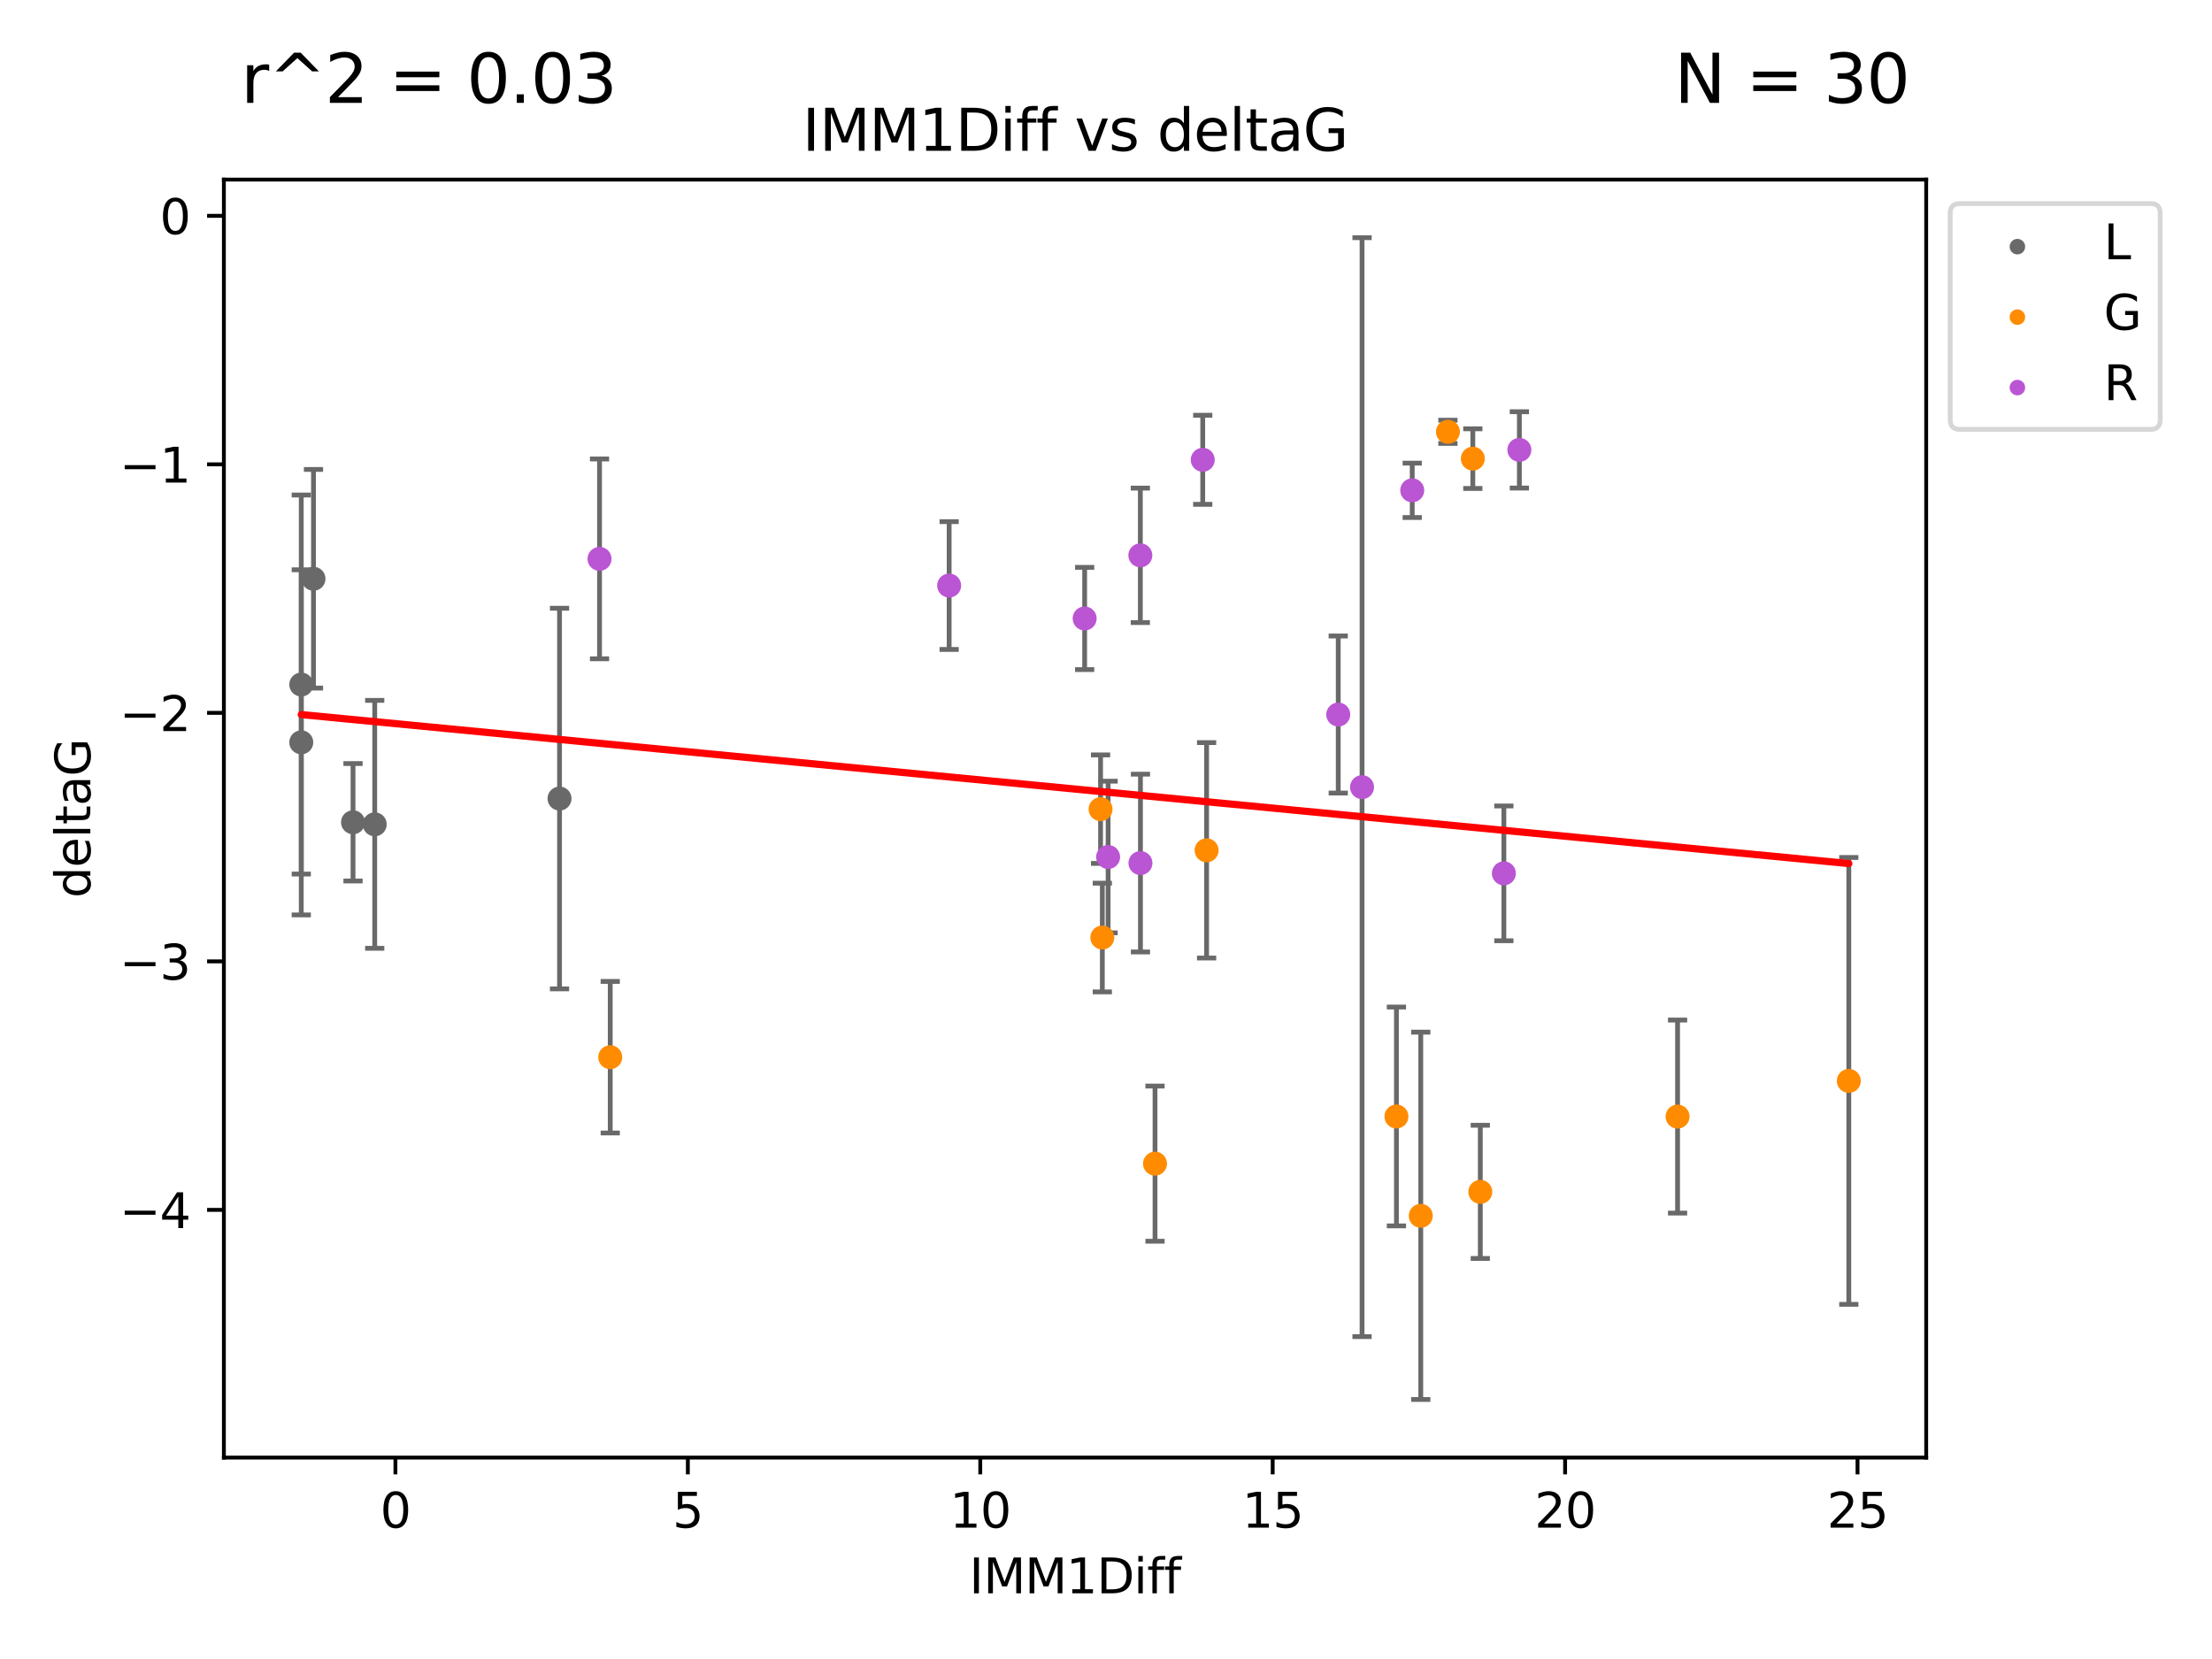 <?xml version="1.0" encoding="utf-8" standalone="no"?>
<!DOCTYPE svg PUBLIC "-//W3C//DTD SVG 1.1//EN"
  "http://www.w3.org/Graphics/SVG/1.1/DTD/svg11.dtd">
<svg xmlns:xlink="http://www.w3.org/1999/xlink" width="460.8pt" height="345.6pt" viewBox="0 0 460.8 345.6" xmlns="http://www.w3.org/2000/svg" version="1.1">
 <defs>
  <style type="text/css">*{stroke-linejoin: round; stroke-linecap: butt}</style>
 </defs>
 <g id="figure_1">
  <g id="patch_1">
   <path d="M 0 345.6 
L 460.8 345.6 
L 460.8 0 
L 0 0 
z
" style="fill: #ffffff"/>
  </g>
  <g id="axes_1">
   <g id="patch_2">
    <path d="M 46.64 303.64 
L 401.26 303.64 
L 401.26 37.411 
L 46.64 37.411 
z
" style="fill: #ffffff"/>
   </g>
   <g id="PathCollection_1">
    <defs>
     <path id="m18dc4af764" d="M 0 1.118 
C 0.297 1.118 0.581 1 0.791 0.791 
C 1 0.581 1.118 0.297 1.118 0 
C 1.118 -0.297 1 -0.581 0.791 -0.791 
C 0.581 -1 0.297 -1.118 0 -1.118 
C -0.297 -1.118 -0.581 -1 -0.791 -0.791 
C -1 -0.581 -1.118 -0.297 -1.118 0 
C -1.118 0.297 -1 0.581 -0.791 0.791 
C -0.581 1 -0.297 1.118 0 1.118 
z
" style="stroke: #696969"/>
    </defs>
    <g clip-path="url(#p0c2cd6c256)">
     <use xlink:href="#m18dc4af764" x="73.541" y="171.295" style="fill: #696969; stroke: #696969"/>
     <use xlink:href="#m18dc4af764" x="116.56" y="166.355" style="fill: #696969; stroke: #696969"/>
     <use xlink:href="#m18dc4af764" x="62.759" y="154.643" style="fill: #696969; stroke: #696969"/>
     <use xlink:href="#m18dc4af764" x="65.305" y="120.568" style="fill: #696969; stroke: #696969"/>
     <use xlink:href="#m18dc4af764" x="78.061" y="171.721" style="fill: #696969; stroke: #696969"/>
     <use xlink:href="#m18dc4af764" x="62.759" y="142.601" style="fill: #696969; stroke: #696969"/>
    </g>
   </g>
   <g id="PathCollection_2">
    <defs>
     <path id="mf4a2c3a6fd" d="M 0 1.118 
C 0.297 1.118 0.581 1 0.791 0.791 
C 1 0.581 1.118 0.297 1.118 0 
C 1.118 -0.297 1 -0.581 0.791 -0.791 
C 0.581 -1 0.297 -1.118 0 -1.118 
C -0.297 -1.118 -0.581 -1 -0.791 -0.791 
C -1 -0.581 -1.118 -0.297 -1.118 0 
C -1.118 0.297 -1 0.581 -0.791 0.791 
C -0.581 1 -0.297 1.118 0 1.118 
z
" style="stroke: #ff8c00"/>
    </defs>
    <g clip-path="url(#p0c2cd6c256)">
     <use xlink:href="#mf4a2c3a6fd" x="240.611" y="242.408" style="fill: #ff8c00; stroke: #ff8c00"/>
     <use xlink:href="#mf4a2c3a6fd" x="295.971" y="253.277" style="fill: #ff8c00; stroke: #ff8c00"/>
     <use xlink:href="#mf4a2c3a6fd" x="290.903" y="232.582" style="fill: #ff8c00; stroke: #ff8c00"/>
     <use xlink:href="#mf4a2c3a6fd" x="308.374" y="248.286" style="fill: #ff8c00; stroke: #ff8c00"/>
     <use xlink:href="#mf4a2c3a6fd" x="229.634" y="195.305" style="fill: #ff8c00; stroke: #ff8c00"/>
     <use xlink:href="#mf4a2c3a6fd" x="349.468" y="232.601" style="fill: #ff8c00; stroke: #ff8c00"/>
     <use xlink:href="#mf4a2c3a6fd" x="251.356" y="177.138" style="fill: #ff8c00; stroke: #ff8c00"/>
     <use xlink:href="#mf4a2c3a6fd" x="229.268" y="168.563" style="fill: #ff8c00; stroke: #ff8c00"/>
     <use xlink:href="#mf4a2c3a6fd" x="385.141" y="225.172" style="fill: #ff8c00; stroke: #ff8c00"/>
     <use xlink:href="#mf4a2c3a6fd" x="301.625" y="89.954" style="fill: #ff8c00; stroke: #ff8c00"/>
     <use xlink:href="#mf4a2c3a6fd" x="127.123" y="220.235" style="fill: #ff8c00; stroke: #ff8c00"/>
     <use xlink:href="#mf4a2c3a6fd" x="306.815" y="95.543" style="fill: #ff8c00; stroke: #ff8c00"/>
    </g>
   </g>
   <g id="PathCollection_3">
    <defs>
     <path id="m0bb497cedb" d="M 0 1.118 
C 0.297 1.118 0.581 1 0.791 0.791 
C 1 0.581 1.118 0.297 1.118 0 
C 1.118 -0.297 1 -0.581 0.791 -0.791 
C 0.581 -1 0.297 -1.118 0 -1.118 
C -0.297 -1.118 -0.581 -1 -0.791 -0.791 
C -1 -0.581 -1.118 -0.297 -1.118 0 
C -1.118 0.297 -1 0.581 -0.791 0.791 
C -0.581 1 -0.297 1.118 0 1.118 
z
" style="stroke: #ba55d3"/>
    </defs>
    <g clip-path="url(#p0c2cd6c256)">
     <use xlink:href="#m0bb497cedb" x="237.577" y="179.791" style="fill: #ba55d3; stroke: #ba55d3"/>
     <use xlink:href="#m0bb497cedb" x="283.739" y="163.978" style="fill: #ba55d3; stroke: #ba55d3"/>
     <use xlink:href="#m0bb497cedb" x="225.954" y="128.839" style="fill: #ba55d3; stroke: #ba55d3"/>
     <use xlink:href="#m0bb497cedb" x="124.894" y="116.425" style="fill: #ba55d3; stroke: #ba55d3"/>
     <use xlink:href="#m0bb497cedb" x="197.725" y="121.982" style="fill: #ba55d3; stroke: #ba55d3"/>
     <use xlink:href="#m0bb497cedb" x="237.553" y="115.69" style="fill: #ba55d3; stroke: #ba55d3"/>
     <use xlink:href="#m0bb497cedb" x="230.84" y="178.529" style="fill: #ba55d3; stroke: #ba55d3"/>
     <use xlink:href="#m0bb497cedb" x="294.193" y="102.146" style="fill: #ba55d3; stroke: #ba55d3"/>
     <use xlink:href="#m0bb497cedb" x="250.552" y="95.785" style="fill: #ba55d3; stroke: #ba55d3"/>
     <use xlink:href="#m0bb497cedb" x="278.781" y="148.851" style="fill: #ba55d3; stroke: #ba55d3"/>
     <use xlink:href="#m0bb497cedb" x="313.284" y="181.934" style="fill: #ba55d3; stroke: #ba55d3"/>
     <use xlink:href="#m0bb497cedb" x="316.512" y="93.721" style="fill: #ba55d3; stroke: #ba55d3"/>
    </g>
   </g>
   <g id="matplotlib.axis_1">
    <g id="xtick_1">
     <g id="line2d_1">
      <defs>
       <path id="mdd245d2f1a" d="M 0 0 
L 0 3.5 
" style="stroke: #000000; stroke-width: 0.8"/>
      </defs>
      <g>
       <use xlink:href="#mdd245d2f1a" x="82.374" y="303.64" style="stroke: #000000; stroke-width: 0.8"/>
      </g>
     </g>
     <g id="text_1">
      <!-- 0 -->
      <g transform="translate(79.193 318.238)scale(0.1 -0.1)">
       <defs>
        <path id="DejaVuSans-30" d="M 2034 4250 
Q 1547 4250 1301 3770 
Q 1056 3291 1056 2328 
Q 1056 1369 1301 889 
Q 1547 409 2034 409 
Q 2525 409 2770 889 
Q 3016 1369 3016 2328 
Q 3016 3291 2770 3770 
Q 2525 4250 2034 4250 
z
M 2034 4750 
Q 2819 4750 3233 4129 
Q 3647 3509 3647 2328 
Q 3647 1150 3233 529 
Q 2819 -91 2034 -91 
Q 1250 -91 836 529 
Q 422 1150 422 2328 
Q 422 3509 836 4129 
Q 1250 4750 2034 4750 
z
" transform="scale(0.016)"/>
       </defs>
       <use xlink:href="#DejaVuSans-30"/>
      </g>
     </g>
    </g>
    <g id="xtick_2">
     <g id="line2d_2">
      <g>
       <use xlink:href="#mdd245d2f1a" x="143.291" y="303.64" style="stroke: #000000; stroke-width: 0.8"/>
      </g>
     </g>
     <g id="text_2">
      <!-- 5 -->
      <g transform="translate(140.109 318.238)scale(0.1 -0.1)">
       <defs>
        <path id="DejaVuSans-35" d="M 691 4666 
L 3169 4666 
L 3169 4134 
L 1269 4134 
L 1269 2991 
Q 1406 3038 1543 3061 
Q 1681 3084 1819 3084 
Q 2600 3084 3056 2656 
Q 3513 2228 3513 1497 
Q 3513 744 3044 326 
Q 2575 -91 1722 -91 
Q 1428 -91 1123 -41 
Q 819 9 494 109 
L 494 744 
Q 775 591 1075 516 
Q 1375 441 1709 441 
Q 2250 441 2565 725 
Q 2881 1009 2881 1497 
Q 2881 1984 2565 2268 
Q 2250 2553 1709 2553 
Q 1456 2553 1204 2497 
Q 953 2441 691 2322 
L 691 4666 
z
" transform="scale(0.016)"/>
       </defs>
       <use xlink:href="#DejaVuSans-35"/>
      </g>
     </g>
    </g>
    <g id="xtick_3">
     <g id="line2d_3">
      <g>
       <use xlink:href="#mdd245d2f1a" x="204.207" y="303.64" style="stroke: #000000; stroke-width: 0.8"/>
      </g>
     </g>
     <g id="text_3">
      <!-- 10 -->
      <g transform="translate(197.844 318.238)scale(0.1 -0.1)">
       <defs>
        <path id="DejaVuSans-31" d="M 794 531 
L 1825 531 
L 1825 4091 
L 703 3866 
L 703 4441 
L 1819 4666 
L 2450 4666 
L 2450 531 
L 3481 531 
L 3481 0 
L 794 0 
L 794 531 
z
" transform="scale(0.016)"/>
       </defs>
       <use xlink:href="#DejaVuSans-31"/>
       <use xlink:href="#DejaVuSans-30" x="63.623"/>
      </g>
     </g>
    </g>
    <g id="xtick_4">
     <g id="line2d_4">
      <g>
       <use xlink:href="#mdd245d2f1a" x="265.123" y="303.64" style="stroke: #000000; stroke-width: 0.8"/>
      </g>
     </g>
     <g id="text_4">
      <!-- 15 -->
      <g transform="translate(258.761 318.238)scale(0.1 -0.1)">
       <use xlink:href="#DejaVuSans-31"/>
       <use xlink:href="#DejaVuSans-35" x="63.623"/>
      </g>
     </g>
    </g>
    <g id="xtick_5">
     <g id="line2d_5">
      <g>
       <use xlink:href="#mdd245d2f1a" x="326.04" y="303.64" style="stroke: #000000; stroke-width: 0.8"/>
      </g>
     </g>
     <g id="text_5">
      <!-- 20 -->
      <g transform="translate(319.677 318.238)scale(0.1 -0.1)">
       <defs>
        <path id="DejaVuSans-32" d="M 1228 531 
L 3431 531 
L 3431 0 
L 469 0 
L 469 531 
Q 828 903 1448 1529 
Q 2069 2156 2228 2338 
Q 2531 2678 2651 2914 
Q 2772 3150 2772 3378 
Q 2772 3750 2511 3984 
Q 2250 4219 1831 4219 
Q 1534 4219 1204 4116 
Q 875 4013 500 3803 
L 500 4441 
Q 881 4594 1212 4672 
Q 1544 4750 1819 4750 
Q 2544 4750 2975 4387 
Q 3406 4025 3406 3419 
Q 3406 3131 3298 2873 
Q 3191 2616 2906 2266 
Q 2828 2175 2409 1742 
Q 1991 1309 1228 531 
z
" transform="scale(0.016)"/>
       </defs>
       <use xlink:href="#DejaVuSans-32"/>
       <use xlink:href="#DejaVuSans-30" x="63.623"/>
      </g>
     </g>
    </g>
    <g id="xtick_6">
     <g id="line2d_6">
      <g>
       <use xlink:href="#mdd245d2f1a" x="386.956" y="303.64" style="stroke: #000000; stroke-width: 0.8"/>
      </g>
     </g>
     <g id="text_6">
      <!-- 25 -->
      <g transform="translate(380.594 318.238)scale(0.1 -0.1)">
       <use xlink:href="#DejaVuSans-32"/>
       <use xlink:href="#DejaVuSans-35" x="63.623"/>
      </g>
     </g>
    </g>
    <g id="text_7">
     <!-- IMM1Diff -->
     <g transform="translate(201.906 331.917)scale(0.1 -0.1)">
      <defs>
       <path id="DejaVuSans-49" d="M 628 4666 
L 1259 4666 
L 1259 0 
L 628 0 
L 628 4666 
z
" transform="scale(0.016)"/>
       <path id="DejaVuSans-4d" d="M 628 4666 
L 1569 4666 
L 2759 1491 
L 3956 4666 
L 4897 4666 
L 4897 0 
L 4281 0 
L 4281 4097 
L 3078 897 
L 2444 897 
L 1241 4097 
L 1241 0 
L 628 0 
L 628 4666 
z
" transform="scale(0.016)"/>
       <path id="DejaVuSans-44" d="M 1259 4147 
L 1259 519 
L 2022 519 
Q 2988 519 3436 956 
Q 3884 1394 3884 2338 
Q 3884 3275 3436 3711 
Q 2988 4147 2022 4147 
L 1259 4147 
z
M 628 4666 
L 1925 4666 
Q 3281 4666 3915 4102 
Q 4550 3538 4550 2338 
Q 4550 1131 3912 565 
Q 3275 0 1925 0 
L 628 0 
L 628 4666 
z
" transform="scale(0.016)"/>
       <path id="DejaVuSans-69" d="M 603 3500 
L 1178 3500 
L 1178 0 
L 603 0 
L 603 3500 
z
M 603 4863 
L 1178 4863 
L 1178 4134 
L 603 4134 
L 603 4863 
z
" transform="scale(0.016)"/>
       <path id="DejaVuSans-66" d="M 2375 4863 
L 2375 4384 
L 1825 4384 
Q 1516 4384 1395 4259 
Q 1275 4134 1275 3809 
L 1275 3500 
L 2222 3500 
L 2222 3053 
L 1275 3053 
L 1275 0 
L 697 0 
L 697 3053 
L 147 3053 
L 147 3500 
L 697 3500 
L 697 3744 
Q 697 4328 969 4595 
Q 1241 4863 1831 4863 
L 2375 4863 
z
" transform="scale(0.016)"/>
      </defs>
      <use xlink:href="#DejaVuSans-49"/>
      <use xlink:href="#DejaVuSans-4d" x="29.492"/>
      <use xlink:href="#DejaVuSans-4d" x="115.771"/>
      <use xlink:href="#DejaVuSans-31" x="202.051"/>
      <use xlink:href="#DejaVuSans-44" x="265.674"/>
      <use xlink:href="#DejaVuSans-69" x="342.676"/>
      <use xlink:href="#DejaVuSans-66" x="370.459"/>
      <use xlink:href="#DejaVuSans-66" x="405.664"/>
     </g>
    </g>
   </g>
   <g id="matplotlib.axis_2">
    <g id="ytick_1">
     <g id="line2d_7">
      <defs>
       <path id="m3474e6ba0f" d="M 0 0 
L -3.5 0 
" style="stroke: #000000; stroke-width: 0.8"/>
      </defs>
      <g>
       <use xlink:href="#m3474e6ba0f" x="46.64" y="252.039" style="stroke: #000000; stroke-width: 0.8"/>
      </g>
     </g>
     <g id="text_8">
      <!-- −4 -->
      <g transform="translate(24.898 255.839)scale(0.1 -0.1)">
       <defs>
        <path id="DejaVuSans-2212" d="M 678 2272 
L 4684 2272 
L 4684 1741 
L 678 1741 
L 678 2272 
z
" transform="scale(0.016)"/>
        <path id="DejaVuSans-34" d="M 2419 4116 
L 825 1625 
L 2419 1625 
L 2419 4116 
z
M 2253 4666 
L 3047 4666 
L 3047 1625 
L 3713 1625 
L 3713 1100 
L 3047 1100 
L 3047 0 
L 2419 0 
L 2419 1100 
L 313 1100 
L 313 1709 
L 2253 4666 
z
" transform="scale(0.016)"/>
       </defs>
       <use xlink:href="#DejaVuSans-2212"/>
       <use xlink:href="#DejaVuSans-34" x="83.789"/>
      </g>
     </g>
    </g>
    <g id="ytick_2">
     <g id="line2d_8">
      <g>
       <use xlink:href="#m3474e6ba0f" x="46.64" y="200.27" style="stroke: #000000; stroke-width: 0.8"/>
      </g>
     </g>
     <g id="text_9">
      <!-- −3 -->
      <g transform="translate(24.898 204.069)scale(0.1 -0.1)">
       <defs>
        <path id="DejaVuSans-33" d="M 2597 2516 
Q 3050 2419 3304 2112 
Q 3559 1806 3559 1356 
Q 3559 666 3084 287 
Q 2609 -91 1734 -91 
Q 1441 -91 1130 -33 
Q 819 25 488 141 
L 488 750 
Q 750 597 1062 519 
Q 1375 441 1716 441 
Q 2309 441 2620 675 
Q 2931 909 2931 1356 
Q 2931 1769 2642 2001 
Q 2353 2234 1838 2234 
L 1294 2234 
L 1294 2753 
L 1863 2753 
Q 2328 2753 2575 2939 
Q 2822 3125 2822 3475 
Q 2822 3834 2567 4026 
Q 2313 4219 1838 4219 
Q 1578 4219 1281 4162 
Q 984 4106 628 3988 
L 628 4550 
Q 988 4650 1302 4700 
Q 1616 4750 1894 4750 
Q 2613 4750 3031 4423 
Q 3450 4097 3450 3541 
Q 3450 3153 3228 2886 
Q 3006 2619 2597 2516 
z
" transform="scale(0.016)"/>
       </defs>
       <use xlink:href="#DejaVuSans-2212"/>
       <use xlink:href="#DejaVuSans-33" x="83.789"/>
      </g>
     </g>
    </g>
    <g id="ytick_3">
     <g id="line2d_9">
      <g>
       <use xlink:href="#m3474e6ba0f" x="46.64" y="148.501" style="stroke: #000000; stroke-width: 0.8"/>
      </g>
     </g>
     <g id="text_10">
      <!-- −2 -->
      <g transform="translate(24.898 152.3)scale(0.1 -0.1)">
       <use xlink:href="#DejaVuSans-2212"/>
       <use xlink:href="#DejaVuSans-32" x="83.789"/>
      </g>
     </g>
    </g>
    <g id="ytick_4">
     <g id="line2d_10">
      <g>
       <use xlink:href="#m3474e6ba0f" x="46.64" y="96.732" style="stroke: #000000; stroke-width: 0.8"/>
      </g>
     </g>
     <g id="text_11">
      <!-- −1 -->
      <g transform="translate(24.898 100.531)scale(0.1 -0.1)">
       <use xlink:href="#DejaVuSans-2212"/>
       <use xlink:href="#DejaVuSans-31" x="83.789"/>
      </g>
     </g>
    </g>
    <g id="ytick_5">
     <g id="line2d_11">
      <g>
       <use xlink:href="#m3474e6ba0f" x="46.64" y="44.962" style="stroke: #000000; stroke-width: 0.8"/>
      </g>
     </g>
     <g id="text_12">
      <!-- 0 -->
      <g transform="translate(33.278 48.762)scale(0.1 -0.1)">
       <use xlink:href="#DejaVuSans-30"/>
      </g>
     </g>
    </g>
    <g id="text_13">
     <!-- deltaG -->
     <g transform="translate(18.818 187.064)rotate(-90)scale(0.1 -0.1)">
      <defs>
       <path id="DejaVuSans-64" d="M 2906 2969 
L 2906 4863 
L 3481 4863 
L 3481 0 
L 2906 0 
L 2906 525 
Q 2725 213 2448 61 
Q 2172 -91 1784 -91 
Q 1150 -91 751 415 
Q 353 922 353 1747 
Q 353 2572 751 3078 
Q 1150 3584 1784 3584 
Q 2172 3584 2448 3432 
Q 2725 3281 2906 2969 
z
M 947 1747 
Q 947 1113 1208 752 
Q 1469 391 1925 391 
Q 2381 391 2643 752 
Q 2906 1113 2906 1747 
Q 2906 2381 2643 2742 
Q 2381 3103 1925 3103 
Q 1469 3103 1208 2742 
Q 947 2381 947 1747 
z
" transform="scale(0.016)"/>
       <path id="DejaVuSans-65" d="M 3597 1894 
L 3597 1613 
L 953 1613 
Q 991 1019 1311 708 
Q 1631 397 2203 397 
Q 2534 397 2845 478 
Q 3156 559 3463 722 
L 3463 178 
Q 3153 47 2828 -22 
Q 2503 -91 2169 -91 
Q 1331 -91 842 396 
Q 353 884 353 1716 
Q 353 2575 817 3079 
Q 1281 3584 2069 3584 
Q 2775 3584 3186 3129 
Q 3597 2675 3597 1894 
z
M 3022 2063 
Q 3016 2534 2758 2815 
Q 2500 3097 2075 3097 
Q 1594 3097 1305 2825 
Q 1016 2553 972 2059 
L 3022 2063 
z
" transform="scale(0.016)"/>
       <path id="DejaVuSans-6c" d="M 603 4863 
L 1178 4863 
L 1178 0 
L 603 0 
L 603 4863 
z
" transform="scale(0.016)"/>
       <path id="DejaVuSans-74" d="M 1172 4494 
L 1172 3500 
L 2356 3500 
L 2356 3053 
L 1172 3053 
L 1172 1153 
Q 1172 725 1289 603 
Q 1406 481 1766 481 
L 2356 481 
L 2356 0 
L 1766 0 
Q 1100 0 847 248 
Q 594 497 594 1153 
L 594 3053 
L 172 3053 
L 172 3500 
L 594 3500 
L 594 4494 
L 1172 4494 
z
" transform="scale(0.016)"/>
       <path id="DejaVuSans-61" d="M 2194 1759 
Q 1497 1759 1228 1600 
Q 959 1441 959 1056 
Q 959 750 1161 570 
Q 1363 391 1709 391 
Q 2188 391 2477 730 
Q 2766 1069 2766 1631 
L 2766 1759 
L 2194 1759 
z
M 3341 1997 
L 3341 0 
L 2766 0 
L 2766 531 
Q 2569 213 2275 61 
Q 1981 -91 1556 -91 
Q 1019 -91 701 211 
Q 384 513 384 1019 
Q 384 1609 779 1909 
Q 1175 2209 1959 2209 
L 2766 2209 
L 2766 2266 
Q 2766 2663 2505 2880 
Q 2244 3097 1772 3097 
Q 1472 3097 1187 3025 
Q 903 2953 641 2809 
L 641 3341 
Q 956 3463 1253 3523 
Q 1550 3584 1831 3584 
Q 2591 3584 2966 3190 
Q 3341 2797 3341 1997 
z
" transform="scale(0.016)"/>
       <path id="DejaVuSans-47" d="M 3809 666 
L 3809 1919 
L 2778 1919 
L 2778 2438 
L 4434 2438 
L 4434 434 
Q 4069 175 3628 42 
Q 3188 -91 2688 -91 
Q 1594 -91 976 548 
Q 359 1188 359 2328 
Q 359 3472 976 4111 
Q 1594 4750 2688 4750 
Q 3144 4750 3555 4637 
Q 3966 4525 4313 4306 
L 4313 3634 
Q 3963 3931 3569 4081 
Q 3175 4231 2741 4231 
Q 1884 4231 1454 3753 
Q 1025 3275 1025 2328 
Q 1025 1384 1454 906 
Q 1884 428 2741 428 
Q 3075 428 3337 486 
Q 3600 544 3809 666 
z
" transform="scale(0.016)"/>
      </defs>
      <use xlink:href="#DejaVuSans-64"/>
      <use xlink:href="#DejaVuSans-65" x="63.477"/>
      <use xlink:href="#DejaVuSans-6c" x="125"/>
      <use xlink:href="#DejaVuSans-74" x="152.783"/>
      <use xlink:href="#DejaVuSans-61" x="191.992"/>
      <use xlink:href="#DejaVuSans-47" x="253.271"/>
     </g>
    </g>
   </g>
   <g id="LineCollection_1">
    <path d="M 73.541 183.524 
L 73.541 159.065 
" clip-path="url(#p0c2cd6c256)" style="fill: none; stroke: #696969"/>
    <path d="M 116.56 206.006 
L 116.56 126.704 
" clip-path="url(#p0c2cd6c256)" style="fill: none; stroke: #696969"/>
    <path d="M 62.759 190.591 
L 62.759 118.695 
" clip-path="url(#p0c2cd6c256)" style="fill: none; stroke: #696969"/>
    <path d="M 65.305 143.338 
L 65.305 97.797 
" clip-path="url(#p0c2cd6c256)" style="fill: none; stroke: #696969"/>
    <path d="M 78.061 197.544 
L 78.061 145.898 
" clip-path="url(#p0c2cd6c256)" style="fill: none; stroke: #696969"/>
    <path d="M 62.759 182.081 
L 62.759 103.122 
" clip-path="url(#p0c2cd6c256)" style="fill: none; stroke: #696969"/>
   </g>
   <g id="line2d_12">
    <defs>
     <path id="m8b37327b3a" d="M 2 0 
L -2 -0 
" style="stroke: #696969"/>
    </defs>
    <g clip-path="url(#p0c2cd6c256)">
     <use xlink:href="#m8b37327b3a" x="73.541" y="183.524" style="fill: #696969; stroke: #696969"/>
     <use xlink:href="#m8b37327b3a" x="116.56" y="206.006" style="fill: #696969; stroke: #696969"/>
     <use xlink:href="#m8b37327b3a" x="62.759" y="190.591" style="fill: #696969; stroke: #696969"/>
     <use xlink:href="#m8b37327b3a" x="65.305" y="143.338" style="fill: #696969; stroke: #696969"/>
     <use xlink:href="#m8b37327b3a" x="78.061" y="197.544" style="fill: #696969; stroke: #696969"/>
     <use xlink:href="#m8b37327b3a" x="62.759" y="182.081" style="fill: #696969; stroke: #696969"/>
    </g>
   </g>
   <g id="line2d_13">
    <g clip-path="url(#p0c2cd6c256)">
     <use xlink:href="#m8b37327b3a" x="73.541" y="159.065" style="fill: #696969; stroke: #696969"/>
     <use xlink:href="#m8b37327b3a" x="116.56" y="126.704" style="fill: #696969; stroke: #696969"/>
     <use xlink:href="#m8b37327b3a" x="62.759" y="118.695" style="fill: #696969; stroke: #696969"/>
     <use xlink:href="#m8b37327b3a" x="65.305" y="97.797" style="fill: #696969; stroke: #696969"/>
     <use xlink:href="#m8b37327b3a" x="78.061" y="145.898" style="fill: #696969; stroke: #696969"/>
     <use xlink:href="#m8b37327b3a" x="62.759" y="103.122" style="fill: #696969; stroke: #696969"/>
    </g>
   </g>
   <g id="LineCollection_2">
    <path d="M 240.611 258.571 
L 240.611 226.245 
" clip-path="url(#p0c2cd6c256)" style="fill: none; stroke: #696969"/>
    <path d="M 295.971 291.539 
L 295.971 215.016 
" clip-path="url(#p0c2cd6c256)" style="fill: none; stroke: #696969"/>
    <path d="M 290.903 255.374 
L 290.903 209.79 
" clip-path="url(#p0c2cd6c256)" style="fill: none; stroke: #696969"/>
    <path d="M 308.374 262.16 
L 308.374 234.411 
" clip-path="url(#p0c2cd6c256)" style="fill: none; stroke: #696969"/>
    <path d="M 229.634 206.628 
L 229.634 183.982 
" clip-path="url(#p0c2cd6c256)" style="fill: none; stroke: #696969"/>
    <path d="M 349.468 252.705 
L 349.468 212.497 
" clip-path="url(#p0c2cd6c256)" style="fill: none; stroke: #696969"/>
    <path d="M 251.356 199.574 
L 251.356 154.702 
" clip-path="url(#p0c2cd6c256)" style="fill: none; stroke: #696969"/>
    <path d="M 229.268 179.865 
L 229.268 157.261 
" clip-path="url(#p0c2cd6c256)" style="fill: none; stroke: #696969"/>
    <path d="M 385.141 271.717 
L 385.141 178.627 
" clip-path="url(#p0c2cd6c256)" style="fill: none; stroke: #696969"/>
    <path d="M 301.625 92.372 
L 301.625 87.537 
" clip-path="url(#p0c2cd6c256)" style="fill: none; stroke: #696969"/>
    <path d="M 127.123 236.023 
L 127.123 204.447 
" clip-path="url(#p0c2cd6c256)" style="fill: none; stroke: #696969"/>
    <path d="M 306.815 101.758 
L 306.815 89.327 
" clip-path="url(#p0c2cd6c256)" style="fill: none; stroke: #696969"/>
   </g>
   <g id="line2d_14">
    <g clip-path="url(#p0c2cd6c256)">
     <use xlink:href="#m8b37327b3a" x="240.611" y="258.571" style="fill: #696969; stroke: #696969"/>
     <use xlink:href="#m8b37327b3a" x="295.971" y="291.539" style="fill: #696969; stroke: #696969"/>
     <use xlink:href="#m8b37327b3a" x="290.903" y="255.374" style="fill: #696969; stroke: #696969"/>
     <use xlink:href="#m8b37327b3a" x="308.374" y="262.16" style="fill: #696969; stroke: #696969"/>
     <use xlink:href="#m8b37327b3a" x="229.634" y="206.628" style="fill: #696969; stroke: #696969"/>
     <use xlink:href="#m8b37327b3a" x="349.468" y="252.705" style="fill: #696969; stroke: #696969"/>
     <use xlink:href="#m8b37327b3a" x="251.356" y="199.574" style="fill: #696969; stroke: #696969"/>
     <use xlink:href="#m8b37327b3a" x="229.268" y="179.865" style="fill: #696969; stroke: #696969"/>
     <use xlink:href="#m8b37327b3a" x="385.141" y="271.717" style="fill: #696969; stroke: #696969"/>
     <use xlink:href="#m8b37327b3a" x="301.625" y="92.372" style="fill: #696969; stroke: #696969"/>
     <use xlink:href="#m8b37327b3a" x="127.123" y="236.023" style="fill: #696969; stroke: #696969"/>
     <use xlink:href="#m8b37327b3a" x="306.815" y="101.758" style="fill: #696969; stroke: #696969"/>
    </g>
   </g>
   <g id="line2d_15">
    <g clip-path="url(#p0c2cd6c256)">
     <use xlink:href="#m8b37327b3a" x="240.611" y="226.245" style="fill: #696969; stroke: #696969"/>
     <use xlink:href="#m8b37327b3a" x="295.971" y="215.016" style="fill: #696969; stroke: #696969"/>
     <use xlink:href="#m8b37327b3a" x="290.903" y="209.79" style="fill: #696969; stroke: #696969"/>
     <use xlink:href="#m8b37327b3a" x="308.374" y="234.411" style="fill: #696969; stroke: #696969"/>
     <use xlink:href="#m8b37327b3a" x="229.634" y="183.982" style="fill: #696969; stroke: #696969"/>
     <use xlink:href="#m8b37327b3a" x="349.468" y="212.497" style="fill: #696969; stroke: #696969"/>
     <use xlink:href="#m8b37327b3a" x="251.356" y="154.702" style="fill: #696969; stroke: #696969"/>
     <use xlink:href="#m8b37327b3a" x="229.268" y="157.261" style="fill: #696969; stroke: #696969"/>
     <use xlink:href="#m8b37327b3a" x="385.141" y="178.627" style="fill: #696969; stroke: #696969"/>
     <use xlink:href="#m8b37327b3a" x="301.625" y="87.537" style="fill: #696969; stroke: #696969"/>
     <use xlink:href="#m8b37327b3a" x="127.123" y="204.447" style="fill: #696969; stroke: #696969"/>
     <use xlink:href="#m8b37327b3a" x="306.815" y="89.327" style="fill: #696969; stroke: #696969"/>
    </g>
   </g>
   <g id="LineCollection_3">
    <path d="M 237.577 198.308 
L 237.577 161.273 
" clip-path="url(#p0c2cd6c256)" style="fill: none; stroke: #696969"/>
    <path d="M 283.739 278.443 
L 283.739 49.513 
" clip-path="url(#p0c2cd6c256)" style="fill: none; stroke: #696969"/>
    <path d="M 225.954 139.485 
L 225.954 118.194 
" clip-path="url(#p0c2cd6c256)" style="fill: none; stroke: #696969"/>
    <path d="M 124.894 137.238 
L 124.894 95.611 
" clip-path="url(#p0c2cd6c256)" style="fill: none; stroke: #696969"/>
    <path d="M 197.725 135.291 
L 197.725 108.672 
" clip-path="url(#p0c2cd6c256)" style="fill: none; stroke: #696969"/>
    <path d="M 237.553 129.696 
L 237.553 101.685 
" clip-path="url(#p0c2cd6c256)" style="fill: none; stroke: #696969"/>
    <path d="M 230.84 194.325 
L 230.84 162.734 
" clip-path="url(#p0c2cd6c256)" style="fill: none; stroke: #696969"/>
    <path d="M 294.193 107.81 
L 294.193 96.482 
" clip-path="url(#p0c2cd6c256)" style="fill: none; stroke: #696969"/>
    <path d="M 250.552 105.064 
L 250.552 86.506 
" clip-path="url(#p0c2cd6c256)" style="fill: none; stroke: #696969"/>
    <path d="M 278.781 165.21 
L 278.781 132.491 
" clip-path="url(#p0c2cd6c256)" style="fill: none; stroke: #696969"/>
    <path d="M 313.284 195.972 
L 313.284 167.896 
" clip-path="url(#p0c2cd6c256)" style="fill: none; stroke: #696969"/>
    <path d="M 316.512 101.671 
L 316.512 85.771 
" clip-path="url(#p0c2cd6c256)" style="fill: none; stroke: #696969"/>
   </g>
   <g id="line2d_16">
    <g clip-path="url(#p0c2cd6c256)">
     <use xlink:href="#m8b37327b3a" x="237.577" y="198.308" style="fill: #696969; stroke: #696969"/>
     <use xlink:href="#m8b37327b3a" x="283.739" y="278.443" style="fill: #696969; stroke: #696969"/>
     <use xlink:href="#m8b37327b3a" x="225.954" y="139.485" style="fill: #696969; stroke: #696969"/>
     <use xlink:href="#m8b37327b3a" x="124.894" y="137.238" style="fill: #696969; stroke: #696969"/>
     <use xlink:href="#m8b37327b3a" x="197.725" y="135.291" style="fill: #696969; stroke: #696969"/>
     <use xlink:href="#m8b37327b3a" x="237.553" y="129.696" style="fill: #696969; stroke: #696969"/>
     <use xlink:href="#m8b37327b3a" x="230.84" y="194.325" style="fill: #696969; stroke: #696969"/>
     <use xlink:href="#m8b37327b3a" x="294.193" y="107.81" style="fill: #696969; stroke: #696969"/>
     <use xlink:href="#m8b37327b3a" x="250.552" y="105.064" style="fill: #696969; stroke: #696969"/>
     <use xlink:href="#m8b37327b3a" x="278.781" y="165.21" style="fill: #696969; stroke: #696969"/>
     <use xlink:href="#m8b37327b3a" x="313.284" y="195.972" style="fill: #696969; stroke: #696969"/>
     <use xlink:href="#m8b37327b3a" x="316.512" y="101.671" style="fill: #696969; stroke: #696969"/>
    </g>
   </g>
   <g id="line2d_17">
    <g clip-path="url(#p0c2cd6c256)">
     <use xlink:href="#m8b37327b3a" x="237.577" y="161.273" style="fill: #696969; stroke: #696969"/>
     <use xlink:href="#m8b37327b3a" x="283.739" y="49.513" style="fill: #696969; stroke: #696969"/>
     <use xlink:href="#m8b37327b3a" x="225.954" y="118.194" style="fill: #696969; stroke: #696969"/>
     <use xlink:href="#m8b37327b3a" x="124.894" y="95.611" style="fill: #696969; stroke: #696969"/>
     <use xlink:href="#m8b37327b3a" x="197.725" y="108.672" style="fill: #696969; stroke: #696969"/>
     <use xlink:href="#m8b37327b3a" x="237.553" y="101.685" style="fill: #696969; stroke: #696969"/>
     <use xlink:href="#m8b37327b3a" x="230.84" y="162.734" style="fill: #696969; stroke: #696969"/>
     <use xlink:href="#m8b37327b3a" x="294.193" y="96.482" style="fill: #696969; stroke: #696969"/>
     <use xlink:href="#m8b37327b3a" x="250.552" y="86.506" style="fill: #696969; stroke: #696969"/>
     <use xlink:href="#m8b37327b3a" x="278.781" y="132.491" style="fill: #696969; stroke: #696969"/>
     <use xlink:href="#m8b37327b3a" x="313.284" y="167.896" style="fill: #696969; stroke: #696969"/>
     <use xlink:href="#m8b37327b3a" x="316.512" y="85.771" style="fill: #696969; stroke: #696969"/>
    </g>
   </g>
   <g id="line2d_18">
    <path d="M 73.541 149.895 
L 240.611 165.979 
L 295.971 171.309 
L 116.56 154.037 
L 290.903 170.821 
L 62.759 148.857 
L 65.305 149.102 
L 78.061 150.33 
L 308.374 172.503 
L 229.634 164.922 
L 349.468 176.459 
L 251.356 167.014 
L 62.759 148.857 
L 229.268 164.887 
L 385.141 179.893 
L 237.577 165.687 
L 283.739 170.131 
L 225.954 164.568 
L 124.894 154.839 
L 197.725 161.851 
L 237.553 165.685 
L 230.84 165.039 
L 294.193 171.138 
L 250.552 166.936 
L 301.625 171.853 
L 127.123 155.054 
L 278.781 169.654 
L 306.815 172.353 
L 313.284 172.976 
L 316.512 173.286 
" clip-path="url(#p0c2cd6c256)" style="fill: none; stroke: #ff0000; stroke-width: 1.5; stroke-linecap: square"/>
   </g>
   <g id="line2d_19">
    <defs>
     <path id="m03a23cd68d" d="M 0 2 
C 0.53 2 1.039 1.789 1.414 1.414 
C 1.789 1.039 2 0.53 2 0 
C 2 -0.53 1.789 -1.039 1.414 -1.414 
C 1.039 -1.789 0.53 -2 0 -2 
C -0.53 -2 -1.039 -1.789 -1.414 -1.414 
C -1.789 -1.039 -2 -0.53 -2 0 
C -2 0.53 -1.789 1.039 -1.414 1.414 
C -1.039 1.789 -0.53 2 0 2 
z
" style="stroke: #696969"/>
    </defs>
    <g clip-path="url(#p0c2cd6c256)">
     <use xlink:href="#m03a23cd68d" x="73.541" y="171.295" style="fill: #696969; stroke: #696969"/>
     <use xlink:href="#m03a23cd68d" x="116.56" y="166.355" style="fill: #696969; stroke: #696969"/>
     <use xlink:href="#m03a23cd68d" x="62.759" y="154.643" style="fill: #696969; stroke: #696969"/>
     <use xlink:href="#m03a23cd68d" x="65.305" y="120.568" style="fill: #696969; stroke: #696969"/>
     <use xlink:href="#m03a23cd68d" x="78.061" y="171.721" style="fill: #696969; stroke: #696969"/>
     <use xlink:href="#m03a23cd68d" x="62.759" y="142.601" style="fill: #696969; stroke: #696969"/>
    </g>
   </g>
   <g id="line2d_20">
    <defs>
     <path id="m285aebd1b3" d="M 0 2 
C 0.53 2 1.039 1.789 1.414 1.414 
C 1.789 1.039 2 0.53 2 0 
C 2 -0.53 1.789 -1.039 1.414 -1.414 
C 1.039 -1.789 0.53 -2 0 -2 
C -0.53 -2 -1.039 -1.789 -1.414 -1.414 
C -1.789 -1.039 -2 -0.53 -2 0 
C -2 0.53 -1.789 1.039 -1.414 1.414 
C -1.039 1.789 -0.53 2 0 2 
z
" style="stroke: #ff8c00"/>
    </defs>
    <g clip-path="url(#p0c2cd6c256)">
     <use xlink:href="#m285aebd1b3" x="240.611" y="242.408" style="fill: #ff8c00; stroke: #ff8c00"/>
     <use xlink:href="#m285aebd1b3" x="295.971" y="253.277" style="fill: #ff8c00; stroke: #ff8c00"/>
     <use xlink:href="#m285aebd1b3" x="290.903" y="232.582" style="fill: #ff8c00; stroke: #ff8c00"/>
     <use xlink:href="#m285aebd1b3" x="308.374" y="248.286" style="fill: #ff8c00; stroke: #ff8c00"/>
     <use xlink:href="#m285aebd1b3" x="229.634" y="195.305" style="fill: #ff8c00; stroke: #ff8c00"/>
     <use xlink:href="#m285aebd1b3" x="349.468" y="232.601" style="fill: #ff8c00; stroke: #ff8c00"/>
     <use xlink:href="#m285aebd1b3" x="251.356" y="177.138" style="fill: #ff8c00; stroke: #ff8c00"/>
     <use xlink:href="#m285aebd1b3" x="229.268" y="168.563" style="fill: #ff8c00; stroke: #ff8c00"/>
     <use xlink:href="#m285aebd1b3" x="385.141" y="225.172" style="fill: #ff8c00; stroke: #ff8c00"/>
     <use xlink:href="#m285aebd1b3" x="301.625" y="89.954" style="fill: #ff8c00; stroke: #ff8c00"/>
     <use xlink:href="#m285aebd1b3" x="127.123" y="220.235" style="fill: #ff8c00; stroke: #ff8c00"/>
     <use xlink:href="#m285aebd1b3" x="306.815" y="95.543" style="fill: #ff8c00; stroke: #ff8c00"/>
    </g>
   </g>
   <g id="line2d_21">
    <defs>
     <path id="mb4ea835236" d="M 0 2 
C 0.53 2 1.039 1.789 1.414 1.414 
C 1.789 1.039 2 0.53 2 0 
C 2 -0.53 1.789 -1.039 1.414 -1.414 
C 1.039 -1.789 0.53 -2 0 -2 
C -0.53 -2 -1.039 -1.789 -1.414 -1.414 
C -1.789 -1.039 -2 -0.53 -2 0 
C -2 0.53 -1.789 1.039 -1.414 1.414 
C -1.039 1.789 -0.53 2 0 2 
z
" style="stroke: #ba55d3"/>
    </defs>
    <g clip-path="url(#p0c2cd6c256)">
     <use xlink:href="#mb4ea835236" x="237.577" y="179.791" style="fill: #ba55d3; stroke: #ba55d3"/>
     <use xlink:href="#mb4ea835236" x="283.739" y="163.978" style="fill: #ba55d3; stroke: #ba55d3"/>
     <use xlink:href="#mb4ea835236" x="225.954" y="128.839" style="fill: #ba55d3; stroke: #ba55d3"/>
     <use xlink:href="#mb4ea835236" x="124.894" y="116.425" style="fill: #ba55d3; stroke: #ba55d3"/>
     <use xlink:href="#mb4ea835236" x="197.725" y="121.982" style="fill: #ba55d3; stroke: #ba55d3"/>
     <use xlink:href="#mb4ea835236" x="237.553" y="115.69" style="fill: #ba55d3; stroke: #ba55d3"/>
     <use xlink:href="#mb4ea835236" x="230.84" y="178.529" style="fill: #ba55d3; stroke: #ba55d3"/>
     <use xlink:href="#mb4ea835236" x="294.193" y="102.146" style="fill: #ba55d3; stroke: #ba55d3"/>
     <use xlink:href="#mb4ea835236" x="250.552" y="95.785" style="fill: #ba55d3; stroke: #ba55d3"/>
     <use xlink:href="#mb4ea835236" x="278.781" y="148.851" style="fill: #ba55d3; stroke: #ba55d3"/>
     <use xlink:href="#mb4ea835236" x="313.284" y="181.934" style="fill: #ba55d3; stroke: #ba55d3"/>
     <use xlink:href="#mb4ea835236" x="316.512" y="93.721" style="fill: #ba55d3; stroke: #ba55d3"/>
    </g>
   </g>
   <g id="patch_3">
    <path d="M 46.64 303.64 
L 46.64 37.411 
" style="fill: none; stroke: #000000; stroke-width: 0.8; stroke-linejoin: miter; stroke-linecap: square"/>
   </g>
   <g id="patch_4">
    <path d="M 401.26 303.64 
L 401.26 37.411 
" style="fill: none; stroke: #000000; stroke-width: 0.8; stroke-linejoin: miter; stroke-linecap: square"/>
   </g>
   <g id="patch_5">
    <path d="M 46.64 303.64 
L 401.26 303.64 
" style="fill: none; stroke: #000000; stroke-width: 0.8; stroke-linejoin: miter; stroke-linecap: square"/>
   </g>
   <g id="patch_6">
    <path d="M 46.64 37.411 
L 401.26 37.411 
" style="fill: none; stroke: #000000; stroke-width: 0.8; stroke-linejoin: miter; stroke-linecap: square"/>
   </g>
   <g id="text_14">
    <!-- N = 30 -->
    <g transform="translate(348.795 21.426)scale(0.14 -0.14)">
     <defs>
      <path id="DejaVuSans-4e" d="M 628 4666 
L 1478 4666 
L 3547 763 
L 3547 4666 
L 4159 4666 
L 4159 0 
L 3309 0 
L 1241 3903 
L 1241 0 
L 628 0 
L 628 4666 
z
" transform="scale(0.016)"/>
      <path id="DejaVuSans-20" transform="scale(0.016)"/>
      <path id="DejaVuSans-3d" d="M 678 2906 
L 4684 2906 
L 4684 2381 
L 678 2381 
L 678 2906 
z
M 678 1631 
L 4684 1631 
L 4684 1100 
L 678 1100 
L 678 1631 
z
" transform="scale(0.016)"/>
     </defs>
     <use xlink:href="#DejaVuSans-4e"/>
     <use xlink:href="#DejaVuSans-20" x="74.805"/>
     <use xlink:href="#DejaVuSans-3d" x="106.592"/>
     <use xlink:href="#DejaVuSans-20" x="190.381"/>
     <use xlink:href="#DejaVuSans-33" x="222.168"/>
     <use xlink:href="#DejaVuSans-30" x="285.791"/>
    </g>
   </g>
   <g id="text_15">
    <!-- r^2 = 0.03 -->
    <g transform="translate(50.186 21.426)scale(0.14 -0.14)">
     <defs>
      <path id="DejaVuSans-72" d="M 2631 2963 
Q 2534 3019 2420 3045 
Q 2306 3072 2169 3072 
Q 1681 3072 1420 2755 
Q 1159 2438 1159 1844 
L 1159 0 
L 581 0 
L 581 3500 
L 1159 3500 
L 1159 2956 
Q 1341 3275 1631 3429 
Q 1922 3584 2338 3584 
Q 2397 3584 2469 3576 
Q 2541 3569 2628 3553 
L 2631 2963 
z
" transform="scale(0.016)"/>
      <path id="DejaVuSans-5e" d="M 2988 4666 
L 4684 2925 
L 4056 2925 
L 2681 4159 
L 1306 2925 
L 678 2925 
L 2375 4666 
L 2988 4666 
z
" transform="scale(0.016)"/>
      <path id="DejaVuSans-2e" d="M 684 794 
L 1344 794 
L 1344 0 
L 684 0 
L 684 794 
z
" transform="scale(0.016)"/>
     </defs>
     <use xlink:href="#DejaVuSans-72"/>
     <use xlink:href="#DejaVuSans-5e" x="41.113"/>
     <use xlink:href="#DejaVuSans-32" x="124.902"/>
     <use xlink:href="#DejaVuSans-20" x="188.525"/>
     <use xlink:href="#DejaVuSans-3d" x="220.312"/>
     <use xlink:href="#DejaVuSans-20" x="304.102"/>
     <use xlink:href="#DejaVuSans-30" x="335.889"/>
     <use xlink:href="#DejaVuSans-2e" x="399.512"/>
     <use xlink:href="#DejaVuSans-30" x="431.299"/>
     <use xlink:href="#DejaVuSans-33" x="494.922"/>
    </g>
   </g>
   <g id="text_16">
    <!-- IMM1Diff vs deltaG -->
    <g transform="translate(167.161 31.411)scale(0.12 -0.12)">
     <defs>
      <path id="DejaVuSans-76" d="M 191 3500 
L 800 3500 
L 1894 563 
L 2988 3500 
L 3597 3500 
L 2284 0 
L 1503 0 
L 191 3500 
z
" transform="scale(0.016)"/>
      <path id="DejaVuSans-73" d="M 2834 3397 
L 2834 2853 
Q 2591 2978 2328 3040 
Q 2066 3103 1784 3103 
Q 1356 3103 1142 2972 
Q 928 2841 928 2578 
Q 928 2378 1081 2264 
Q 1234 2150 1697 2047 
L 1894 2003 
Q 2506 1872 2764 1633 
Q 3022 1394 3022 966 
Q 3022 478 2636 193 
Q 2250 -91 1575 -91 
Q 1294 -91 989 -36 
Q 684 19 347 128 
L 347 722 
Q 666 556 975 473 
Q 1284 391 1588 391 
Q 1994 391 2212 530 
Q 2431 669 2431 922 
Q 2431 1156 2273 1281 
Q 2116 1406 1581 1522 
L 1381 1569 
Q 847 1681 609 1914 
Q 372 2147 372 2553 
Q 372 3047 722 3315 
Q 1072 3584 1716 3584 
Q 2034 3584 2315 3537 
Q 2597 3491 2834 3397 
z
" transform="scale(0.016)"/>
     </defs>
     <use xlink:href="#DejaVuSans-49"/>
     <use xlink:href="#DejaVuSans-4d" x="29.492"/>
     <use xlink:href="#DejaVuSans-4d" x="115.771"/>
     <use xlink:href="#DejaVuSans-31" x="202.051"/>
     <use xlink:href="#DejaVuSans-44" x="265.674"/>
     <use xlink:href="#DejaVuSans-69" x="342.676"/>
     <use xlink:href="#DejaVuSans-66" x="370.459"/>
     <use xlink:href="#DejaVuSans-66" x="405.664"/>
     <use xlink:href="#DejaVuSans-20" x="440.869"/>
     <use xlink:href="#DejaVuSans-76" x="472.656"/>
     <use xlink:href="#DejaVuSans-73" x="531.836"/>
     <use xlink:href="#DejaVuSans-20" x="583.936"/>
     <use xlink:href="#DejaVuSans-64" x="615.723"/>
     <use xlink:href="#DejaVuSans-65" x="679.199"/>
     <use xlink:href="#DejaVuSans-6c" x="740.723"/>
     <use xlink:href="#DejaVuSans-74" x="768.506"/>
     <use xlink:href="#DejaVuSans-61" x="807.715"/>
     <use xlink:href="#DejaVuSans-47" x="868.994"/>
    </g>
   </g>
   <g id="legend_1">
    <g id="patch_7">
     <path d="M 408.26 89.446 
L 448.008 89.446 
Q 450.008 89.446 450.008 87.446 
L 450.008 44.411 
Q 450.008 42.411 448.008 42.411 
L 408.26 42.411 
Q 406.26 42.411 406.26 44.411 
L 406.26 87.446 
Q 406.26 89.446 408.26 89.446 
z
" style="fill: #ffffff; opacity: 0.8; stroke: #cccccc; stroke-linejoin: miter"/>
    </g>
    <g id="PathCollection_4">
     <g>
      <use xlink:href="#m18dc4af764" x="420.26" y="51.385" style="fill: #696969; stroke: #696969"/>
     </g>
    </g>
    <g id="text_17">
     <!-- L -->
     <g transform="translate(438.26 54.01)scale(0.1 -0.1)">
      <defs>
       <path id="DejaVuSans-4c" d="M 628 4666 
L 1259 4666 
L 1259 531 
L 3531 531 
L 3531 0 
L 628 0 
L 628 4666 
z
" transform="scale(0.016)"/>
      </defs>
      <use xlink:href="#DejaVuSans-4c"/>
     </g>
    </g>
    <g id="PathCollection_5">
     <g>
      <use xlink:href="#mf4a2c3a6fd" x="420.26" y="66.063" style="fill: #ff8c00; stroke: #ff8c00"/>
     </g>
    </g>
    <g id="text_18">
     <!-- G -->
     <g transform="translate(438.26 68.688)scale(0.1 -0.1)">
      <use xlink:href="#DejaVuSans-47"/>
     </g>
    </g>
    <g id="PathCollection_6">
     <g>
      <use xlink:href="#m0bb497cedb" x="420.26" y="80.741" style="fill: #ba55d3; stroke: #ba55d3"/>
     </g>
    </g>
    <g id="text_19">
     <!-- R -->
     <g transform="translate(438.26 83.366)scale(0.1 -0.1)">
      <defs>
       <path id="DejaVuSans-52" d="M 2841 2188 
Q 3044 2119 3236 1894 
Q 3428 1669 3622 1275 
L 4263 0 
L 3584 0 
L 2988 1197 
Q 2756 1666 2539 1819 
Q 2322 1972 1947 1972 
L 1259 1972 
L 1259 0 
L 628 0 
L 628 4666 
L 2053 4666 
Q 2853 4666 3247 4331 
Q 3641 3997 3641 3322 
Q 3641 2881 3436 2590 
Q 3231 2300 2841 2188 
z
M 1259 4147 
L 1259 2491 
L 2053 2491 
Q 2509 2491 2742 2702 
Q 2975 2913 2975 3322 
Q 2975 3731 2742 3939 
Q 2509 4147 2053 4147 
L 1259 4147 
z
" transform="scale(0.016)"/>
      </defs>
      <use xlink:href="#DejaVuSans-52"/>
     </g>
    </g>
   </g>
  </g>
 </g>
 <defs>
  <clipPath id="p0c2cd6c256">
   <rect x="46.64" y="37.411" width="354.62" height="266.229"/>
  </clipPath>
 </defs>
</svg>
